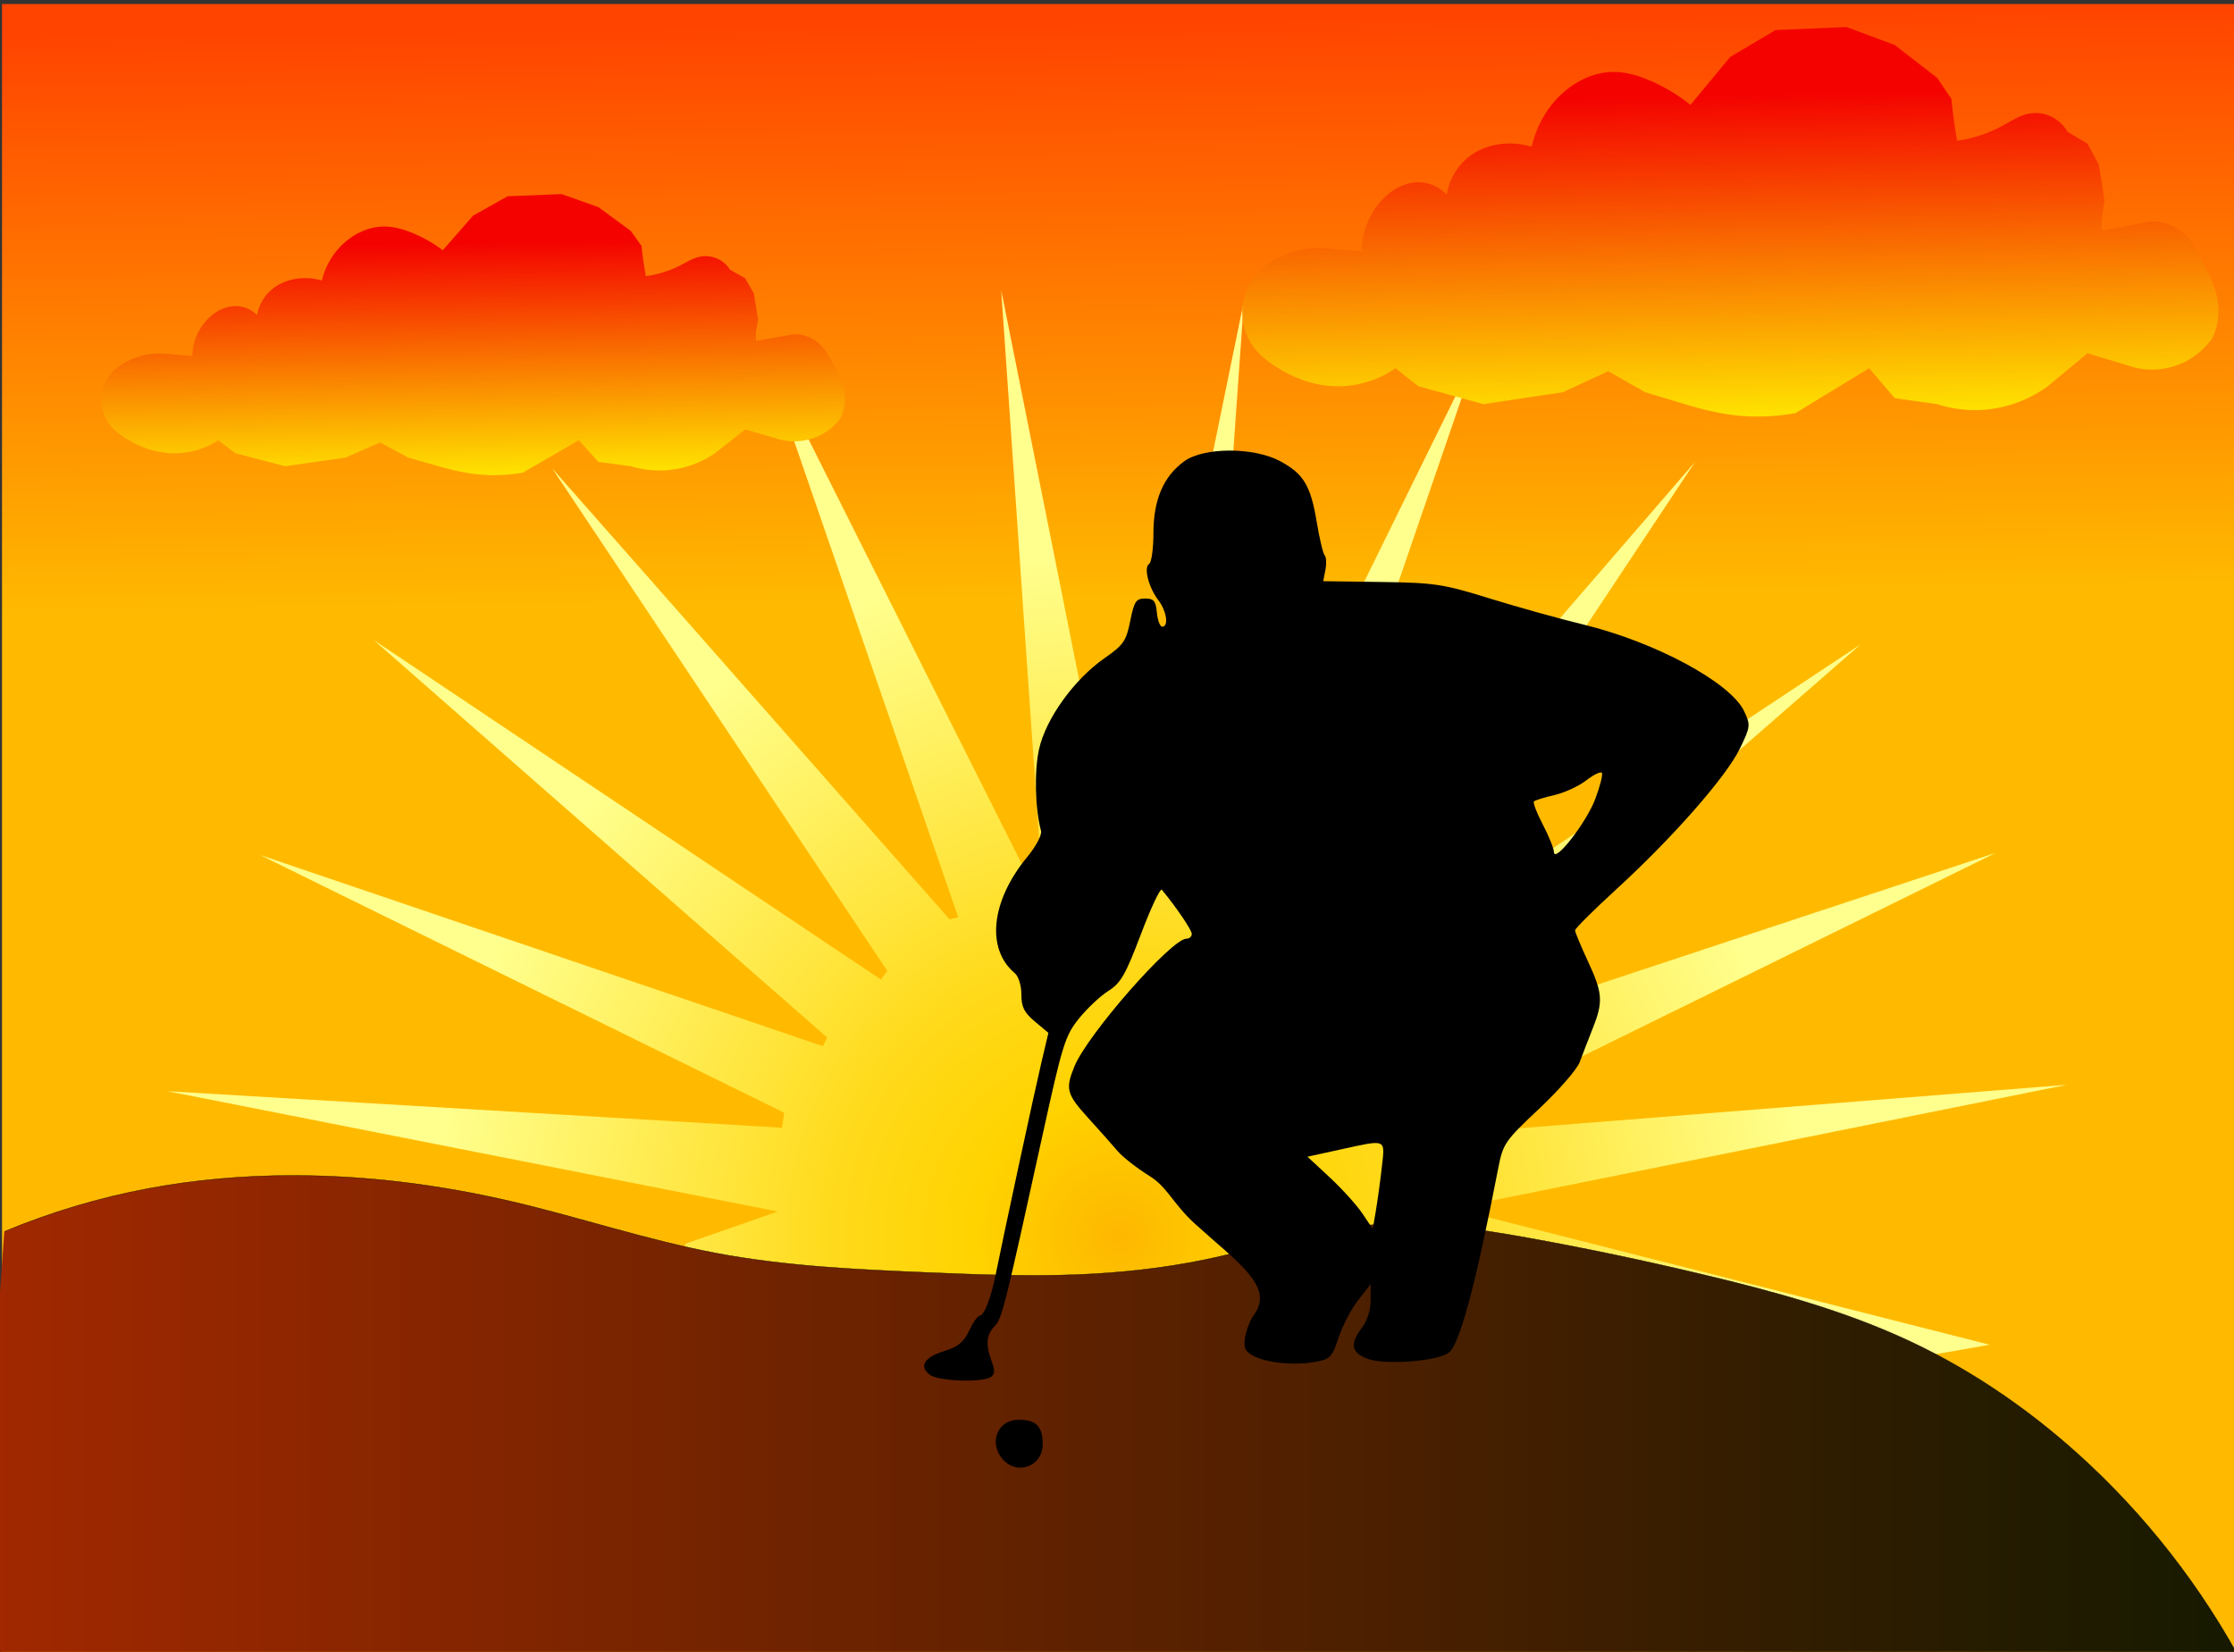 <?xml version="1.0" encoding="UTF-8" standalone="no"?>
<!-- Created with Inkscape (http://www.inkscape.org/) -->

<svg
   xmlns:osb="http://www.openswatchbook.org/uri/2009/osb"
   xmlns:dc="http://purl.org/dc/elements/1.1/"
   xmlns:cc="http://creativecommons.org/ns#"
   xmlns:rdf="http://www.w3.org/1999/02/22-rdf-syntax-ns#"
   xmlns:svg="http://www.w3.org/2000/svg"
   xmlns="http://www.w3.org/2000/svg"
   xmlns:xlink="http://www.w3.org/1999/xlink"
   xmlns:sodipodi="http://sodipodi.sourceforge.net/DTD/sodipodi-0.dtd"
   xmlns:inkscape="http://www.inkscape.org/namespaces/inkscape"
   id="svg3060"
   version="1.1"
   inkscape:version="0.48.5 r10040"
   width="7130"
   height="5273"
   sodipodi:docname="sunset.svg">
  <rect width="100%" height="100%" fill="#333333" stroke="none"/>
  <defs
     id="defs3064">
    <inkscape:path-effect
       effect="spiro"
       id="path-effect7013"
       is_visible="true" />
    <inkscape:path-effect
       effect="spiro"
       id="path-effect7000"
       is_visible="true" />
    <linearGradient
       inkscape:collect="always"
       id="linearGradient6880">
      <stop
         style="stop-color:#a12800;stop-opacity:1"
         offset="0"
         id="stop6882" />
      <stop
         style="stop-color:#151a00;stop-opacity:1"
         offset="1"
         id="stop6884" />
    </linearGradient>
    <linearGradient
       inkscape:collect="always"
       id="linearGradient6870">
      <stop
         style="stop-color:#000000;stop-opacity:1;"
         offset="0"
         id="stop6872" />
      <stop
         style="stop-color:#000000;stop-opacity:0;"
         offset="1"
         id="stop6874" />
    </linearGradient>
    <linearGradient
       id="linearGradient6854">
      <stop
         id="stop6860"
         offset="0"
         style="stop-color:#160404;stop-opacity:1;" />
      <stop
         style="stop-color:#000000;stop-opacity:1"
         offset="1"
         id="stop6858" />
    </linearGradient>
    <linearGradient
       osb:paint="gradient"
       id="linearGradient6651">
      <stop
         id="stop6653"
         offset="0"
         style="stop-color:#ffc800;stop-opacity:1" />
      <stop
         id="stop6655"
         offset="1"
         style="stop-color:#ffff98;stop-opacity:1" />
    </linearGradient>
    <linearGradient
       id="linearGradient6641">
      <stop
         style="stop-color:#ff4400;stop-opacity:1;"
         offset="0"
         id="stop6643" />
      <stop
         style="stop-color:#ffba00;stop-opacity:1"
         offset="1"
         id="stop6645" />
    </linearGradient>
    <linearGradient
       inkscape:collect="always"
       id="linearGradient6617">
      <stop
         style="stop-color:#ff4400;stop-opacity:1"
         offset="0"
         id="stop6619" />
      <stop
         style="stop-color:#ffba00;stop-opacity:1"
         offset="1"
         id="stop6621" />
    </linearGradient>
    <linearGradient
       id="linearGradient5471">
      <stop
         style="stop-color:#f40200;stop-opacity:1"
         offset="0"
         id="stop5473" />
      <stop
         style="stop-color:#ffe900;stop-opacity:1"
         offset="1"
         id="stop5475" />
    </linearGradient>
    <linearGradient
       id="linearGradient5455">
      <stop
         style="stop-color:#000000;stop-opacity:1;"
         offset="0"
         id="stop5457" />
      <stop
         style="stop-color:#000000;stop-opacity:0;"
         offset="1"
         id="stop5459" />
    </linearGradient>
    <linearGradient
       id="linearGradient5438"
       osb:paint="gradient">
      <stop
         style="stop-color:#feb700;stop-opacity:1"
         offset="0"
         id="stop5440" />
      <stop
         id="stop6898"
         offset="0.213"
         style="stop-color:#ffd300;stop-opacity:1" />
      <stop
         id="stop6896"
         offset="0.417"
         style="stop-color:#ffda1b;stop-opacity:1" />
      <stop
         style="stop-color:#ffff8d;stop-opacity:1"
         offset="1"
         id="stop5442" />
    </linearGradient>
    <linearGradient
       id="linearGradient3941">
      <stop
         style="stop-color:#c8b7b7;stop-opacity:1;"
         offset="0"
         id="stop3943" />
      <stop
         style="stop-color:#c8b7b7;stop-opacity:0;"
         offset="1"
         id="stop3945" />
    </linearGradient>
    <inkscape:path-effect
       effect="spiro"
       id="path-effect3936"
       is_visible="true" />
    <inkscape:path-effect
       effect="spiro"
       id="path-effect3881"
       is_visible="true" />
    <inkscape:path-effect
       effect="spiro"
       id="path-effect3078"
       is_visible="true" />
    <inkscape:path-effect
       effect="spiro"
       id="path-effect3073"
       is_visible="true" />
    <linearGradient
       inkscape:collect="always"
       xlink:href="#linearGradient6854"
       id="linearGradient3857"
       x1="1109.699"
       y1="3511.734"
       x2="1130.061"
       y2="5232.277"
       gradientUnits="userSpaceOnUse" />
    <inkscape:path-effect
       effect="spiro"
       id="path-effect3881-3"
       is_visible="true" />
    <inkscape:path-effect
       effect="spiro"
       id="path-effect3881-1"
       is_visible="true" />
    <inkscape:path-effect
       effect="spiro"
       id="path-effect3881-8"
       is_visible="true" />
    <linearGradient
       inkscape:collect="always"
       xlink:href="#linearGradient5471"
       id="linearGradient5487"
       x1="1674.096"
       y1="491.147"
       x2="1689.39"
       y2="1252.269"
       gradientUnits="userSpaceOnUse" />
    <linearGradient
       inkscape:collect="always"
       xlink:href="#linearGradient6617"
       id="linearGradient6623"
       x1="3291.339"
       y1="75.427"
       x2="3315.234"
       y2="1926.155"
       gradientUnits="userSpaceOnUse" />
    <linearGradient
       inkscape:collect="always"
       xlink:href="#linearGradient6641"
       id="linearGradient6647"
       x1="3291.339"
       y1="75.427"
       x2="3315.234"
       y2="1926.155"
       gradientUnits="userSpaceOnUse" />
    <radialGradient
       inkscape:collect="always"
       xlink:href="#linearGradient6651"
       id="radialGradient6649"
       gradientUnits="userSpaceOnUse"
       gradientTransform="matrix(0.971,0.005,-0.005,0.994,128.361,-861.407)"
       cx="3720.432"
       cy="4908.043"
       fx="3720.432"
       fy="4908.043"
       r="3031.275" />
    <linearGradient
       inkscape:collect="always"
       xlink:href="#linearGradient5471-2"
       id="linearGradient5487-1"
       x1="1674.096"
       y1="491.147"
       x2="1689.39"
       y2="1252.269"
       gradientUnits="userSpaceOnUse" />
    <linearGradient
       id="linearGradient5471-2">
      <stop
         style="stop-color:#f40200;stop-opacity:1"
         offset="0"
         id="stop5473-1" />
      <stop
         style="stop-color:#ffe900;stop-opacity:1"
         offset="1"
         id="stop5475-4" />
    </linearGradient>
    <linearGradient
       inkscape:collect="always"
       xlink:href="#linearGradient5471-2"
       id="linearGradient6671"
       x1="1674.096"
       y1="491.147"
       x2="1689.39"
       y2="1252.269"
       gradientUnits="userSpaceOnUse" />
    <linearGradient
       id="linearGradient6673">
      <stop
         style="stop-color:#f40200;stop-opacity:1"
         offset="0"
         id="stop6675" />
      <stop
         style="stop-color:#ffe900;stop-opacity:1"
         offset="1"
         id="stop6677" />
    </linearGradient>
    <inkscape:path-effect
       effect="spiro"
       id="path-effect3881-8-9"
       is_visible="true" />
    <linearGradient
       y2="1252.269"
       x2="1689.39"
       y1="491.147"
       x1="1674.096"
       gradientUnits="userSpaceOnUse"
       id="linearGradient6682"
       xlink:href="#linearGradient5471-2"
       inkscape:collect="always" />
    <linearGradient
       y2="1252.269"
       x2="1689.39"
       y1="491.147"
       x1="1674.096"
       gradientUnits="userSpaceOnUse"
       id="linearGradient6684"
       xlink:href="#linearGradient5471-2"
       inkscape:collect="always" />
    <linearGradient
       inkscape:collect="always"
       xlink:href="#linearGradient6870"
       id="linearGradient6876"
       x1="11.318"
       y1="4368.09"
       x2="7153.421"
       y2="4368.09"
       gradientUnits="userSpaceOnUse" />
    <linearGradient
       inkscape:collect="always"
       xlink:href="#linearGradient6880"
       id="linearGradient6886"
       x1="3238.738"
       y1="3462.204"
       x2="3233.933"
       y2="4755.156"
       gradientUnits="userSpaceOnUse"
       gradientTransform="matrix(1.001,0,0,1.026,-0.011,-136.391)" />
    <radialGradient
       inkscape:collect="always"
       xlink:href="#linearGradient5438"
       id="radialGradient6902"
       cx="3557.222"
       cy="4766.065"
       fx="3557.222"
       fy="4766.065"
       r="3030.775"
       gradientTransform="matrix(0.72,-0.008,0.008,0.718,974.005,551.768)"
       gradientUnits="userSpaceOnUse" />
    <linearGradient
       inkscape:collect="always"
       xlink:href="#linearGradient5471"
       id="linearGradient6995"
       gradientUnits="userSpaceOnUse"
       x1="1674.096"
       y1="491.147"
       x2="1689.39"
       y2="1252.269" />
    <linearGradient
       inkscape:collect="always"
       xlink:href="#linearGradient6880"
       id="linearGradient7008"
       x1="-21.145"
       y1="4600.598"
       x2="7143.555"
       y2="4600.598"
       gradientUnits="userSpaceOnUse" />
    <linearGradient
       inkscape:collect="always"
       xlink:href="#linearGradient6880"
       id="linearGradient7021"
       x1="-14.263"
       y1="4564.195"
       x2="7191.726"
       y2="4564.195"
       gradientUnits="userSpaceOnUse" />
  </defs>
  <sodipodi:namedview
     pagecolor="#ffffff"
     bordercolor="#666666"
     borderopacity="1"
     objecttolerance="10"
     gridtolerance="10"
     guidetolerance="10"
     inkscape:pageopacity="0"
     inkscape:pageshadow="2"
     inkscape:window-width="1887"
     inkscape:window-height="956"
     id="namedview3062"
     showgrid="false"
     inkscape:snap-center="false"
     inkscape:zoom="0.14531597"
     inkscape:cx="4915.825"
     inkscape:cy="2613.8278"
     inkscape:window-x="0"
     inkscape:window-y="0"
     inkscape:window-maximized="0"
     inkscape:current-layer="layer5" />
  <g
     inkscape:groupmode="layer"
     id="layer6"
     inkscape:label="Background"
     style="display:inline">
    <rect
       style="fill:url(#linearGradient6647);fill-opacity:1;fill-rule:evenodd;stroke:url(#linearGradient6623);stroke-opacity:1"
       id="rect5451"
       width="7138.092"
       height="5286.714"
       x="6.857"
       y="13.714" />
  </g>
  <g
     inkscape:groupmode="layer"
     id="layer4"
     inkscape:label="Sun"
     style="display:inline">
    <g
       id="g3938"
       style="fill:url(#radialGradient6649);fill-opacity:1">
      <path
         inkscape:connector-curvature="0"
         inkscape:original-d="m 2187.3693,3970.1782 294.8492,-102.8544 -1947.37585,-383.9896 1961.08975,116.5683 6.8569,-47.9987 -1673.09749,-822.8349 1796.52279,610.2692 13.7139,-27.4278 -1446.818,-1268.5371 1618.2419,1083.3992 20.5709,-27.4278 -1069.6853,-1604.528 1268.537,1439.961 27.4279,-6.8569 -630.8401,-1830.8076 870.8336,1734.8102 27.4278,-20.5709 -130.2822,-1885.66319 370.2757,1851.37839 34.2848,-6.8569 370.2757,-1810.23671 -130.2822,1844.52141 41.1417,13.714 836.5488,-1700.5254 -617.1262,1796.5228 47.9987,20.5708 1261.6801,-1460.5318 -1055.9713,1590.814 20.5708,27.4278 1563.3862,-1035.4005 -1398.8192,1220.5384 27.4278,41.1417 1803.3797,-596.5552 -1700.5253,836.5487 27.4278,54.8557 1899.3771,-150.8531 -1871.9493,377.1327 6.857,41.1417 1618.2419,411.4174 c 0,0 -2598.7868,178.2809 -2626.2146,178.2809 -27.4278,0 -1563.3862,-178.2809 -1563.3862,-178.2809 z"
         inkscape:path-effect="#path-effect3936"
         id="path3934"
         d="m 2187.369,3970.178 294.849,-102.854 -1947.376,-383.99 1961.09,116.568 6.857,-47.999 -1673.097,-822.835 1796.523,610.269 13.714,-27.428 -1446.818,-1268.537 1618.242,1083.399 20.571,-27.428 -1069.685,-1604.528 1268.537,1439.961 27.428,-6.857 -630.84,-1830.808 870.834,1734.81 27.428,-20.571 -130.282,-1885.663 370.276,1851.378 34.285,-6.857 370.276,-1810.237 -130.282,1844.521 41.142,13.714 836.549,-1700.525 -617.126,1796.523 47.999,20.571 1261.68,-1460.532 -1055.971,1590.814 20.571,27.428 1563.386,-1035.4 -1398.819,1220.538 27.428,41.142 1803.38,-596.555 -1700.525,836.549 27.428,54.856 1899.377,-150.853 -1871.949,377.133 6.857,41.142 1618.242,411.417 c -864.892,158.569 -1747.827,218.507 -2626.215,178.281 -524.358,-24.013 -1047.084,-83.622 -1563.386,-178.281 l 27.428,-322.277"
         style="fill:url(#radialGradient6902);fill-opacity:1;stroke:none" />
    </g>
  </g>
  <g
     inkscape:groupmode="layer"
     id="layer3"
     inkscape:label="cloud"
     style="display:inline">
    <g
       transform="translate(-61.934,282.144)"
       id="g3883"
       style="fill:url(#linearGradient5487);fill-opacity:1;stroke:#2b0000;stroke-opacity:1">
      <path
         inkscape:connector-curvature="0"
         inkscape:original-d="m 758.25167,1123.2954 c 0,0 -99.27414,42.813 -151.65033,41.3592 -50.8429,-1.4112 -100.49662,-23.1925 -144.75714,-48.2524 -18.43436,-10.4374 -38.96569,-22.3192 -48.25238,-41.3592 -22.18309,-45.4808 -29.75095,-106.50481 -6.8932,-151.65031 18.71132,-36.95603 64.24224,-55.41564 103.39796,-68.93197 28.319,-9.77556 89.61156,-6.8932 89.61156,-6.8932 l 75.82517,6.8932 c 0,0 18.23138,-87.46507 48.25238,-117.18435 26.38074,-26.11561 66.30902,-42.90188 103.39795,-41.35918 20.53379,0.85409 55.14558,27.57278 55.14558,27.57278 0,0 23.93981,-62.03367 48.25238,-82.71836 24.37549,-20.73822 57.89372,-30.19816 89.6116,-34.46599 22.8857,-3.0794 68.9319,6.8932 68.9319,6.8932 0,0 38.6458,-92.97922 75.8252,-124.07754 34.039,-28.47155 79.8161,-45.05798 124.0775,-48.25238 30.5761,-2.20671 61.0636,9.50915 89.6116,20.67959 34.5026,13.5004 96.5048,55.14557 96.5048,55.14557 l 96.5047,-110.29115 110.2912,-62.03877 172.3299,-6.8932 117.1843,41.35918 103.398,75.82517 34.466,48.25238 6.8932,55.14558 6.8932,41.35918 c 0,0 74.2507,-20.87745 110.2911,-34.46599 21.175,-7.98373 39.4092,-27.42604 62.0388,-27.57279 34.937,-0.22656 96.3236,41.32295 96.3236,41.32295 l 48.4335,27.60902 27.5728,48.25238 13.7864,82.71837 -6.8932,41.35918 0,27.57279 117.1844,-20.67959 c 0,0 59.4218,10.19453 82.7183,27.57279 22.4814,16.77026 48.2524,68.93197 48.2524,68.93197 0,0 31.2387,57.77099 34.466,89.61156 2.8188,27.81062 -13.7864,82.71833 -13.7864,82.71833 0,0 -32.6938,38.6341 -55.1456,48.2524 -46.6574,19.9879 -151.6503,13.7864 -151.6503,13.7864 l -96.5048,-27.5728 -96.5047,75.8252 c 0,0 -116.8842,50.5915 -179.2231,55.1456 -30.1416,2.202 -89.6116,-13.7864 -89.6116,-13.7864 l -103.398,-13.7864 -62.0387,-68.932 -179.2232,103.398 c 0,0 -82.7457,9.6401 -124.0775,6.8932 -49.0118,-3.2573 -144.7571,-27.5728 -144.7571,-27.5728 l -96.5048,-27.5728 -89.6116,-48.2524 -110.2911,48.2524 -193.00952,27.5728 -158.54353,-41.3592 z"
         inkscape:path-effect="#path-effect3881-8"
         id="path3879"
         d="m 758.252,1123.295 c -44.557,29.186 -98.445,43.883 -151.65,41.359 -51.383,-2.437 -101.376,-20.608 -144.757,-48.252 -17.95,-11.438 -35.047,-24.667 -48.252,-41.359 -16.77,-21.198 -26.72,-47.72 -27.969,-74.721 -1.248,-27.001 6.221,-54.347 21.076,-76.929 23.252,-35.348 62.744,-57.208 103.398,-68.932 28.995,-8.362 59.559,-9.625 89.612,-6.893 l 75.825,6.893 c 0.648,-43.248 18.26,-86.019 48.252,-117.184 13.359,-13.881 29.169,-25.566 46.895,-33.11 17.727,-7.544 37.413,-10.843 56.503,-8.249 20.736,2.818 40.45,12.675 55.146,27.573 5.609,-32.116 23.057,-62.028 48.252,-82.718 25.117,-20.626 57.217,-31.842 89.612,-34.466 23.142,-1.874 46.619,0.473 68.932,6.893 11.252,-47.998 38.246,-92.169 75.825,-124.078 34.544,-29.331 78.761,-48.398 124.078,-48.252 30.852,0.099 61.094,8.908 89.612,20.68 34.34,14.175 66.858,32.757 96.505,55.146 l 96.505,-110.291 110.291,-62.039 172.33,-6.893 117.184,41.359 103.398,75.825 34.466,48.252 c 1.87,18.432 4.168,36.82 6.893,55.146 2.056,13.825 4.354,27.615 6.893,41.359 38.376,-5.054 75.866,-16.769 110.291,-34.466 20.201,-10.384 39.795,-22.976 62.039,-27.573 18.213,-3.764 37.565,-1.808 54.656,5.524 17.091,7.332 31.845,20.008 41.668,35.799 l 48.434,27.609 27.573,48.252 13.786,82.718 -6.893,41.359 0,27.573 117.184,-20.68 c 29.745,-2.043 60.148,8.091 82.718,27.573 21.364,18.441 35.103,43.961 48.252,68.932 14.992,28.47 30.072,57.737 34.466,89.612 3.876,28.117 -1.001,57.378 -13.786,82.718 -14.905,19.558 -33.782,36.076 -55.146,48.252 -45.47,25.916 -102.252,31.078 -151.65,13.786 l -96.505,-27.573 -96.505,75.825 c -52.261,36.046 -115.738,55.577 -179.223,55.146 -30.329,-0.206 -60.623,-4.867 -89.612,-13.786 l -103.398,-13.786 -62.039,-68.932 -179.223,103.398 c -40.917,7.008 -82.636,9.325 -124.078,6.893 -49.152,-2.885 -97.415,-14.046 -144.757,-27.573 l -96.505,-27.573 -89.612,-48.252 -110.291,48.252 -193.01,27.573 -158.544,-41.359 -55.146,-41.359"
         style="fill:url(#linearGradient6995);fill-opacity:1;stroke:#2b0000;stroke-width:0;stroke-linecap:butt;stroke-linejoin:miter;stroke-miterlimit:4;stroke-opacity:1;stroke-dasharray:none"
         sodipodi:nodetypes="cassasccaacaacaaacccccccccaacccccccacacacccaccccaccccccc" />
    </g>
    <g
       transform="matrix(1.313,0,0,1.386,3458.531,-381.436)"
       id="g3883-8"
       style="fill:url(#linearGradient6684);fill-opacity:1;stroke:#2b0000;stroke-opacity:1;display:inline">
      <path
         inkscape:connector-curvature="0"
         inkscape:original-d="m 758.25167,1123.2954 c 0,0 -99.27414,42.813 -151.65033,41.3592 -50.8429,-1.4112 -100.49662,-23.1925 -144.75714,-48.2524 -18.43436,-10.4374 -38.96569,-22.3192 -48.25238,-41.3592 -22.18309,-45.4808 -29.75095,-106.50481 -6.8932,-151.65031 18.71132,-36.95603 64.24224,-55.41564 103.39796,-68.93197 28.319,-9.77556 89.61156,-6.8932 89.61156,-6.8932 l 75.82517,6.8932 c 0,0 18.23138,-87.46507 48.25238,-117.18435 26.38074,-26.11561 66.30902,-42.90188 103.39795,-41.35918 20.53379,0.85409 55.14558,27.57278 55.14558,27.57278 0,0 23.93981,-62.03367 48.25238,-82.71836 24.37549,-20.73822 57.89372,-30.19816 89.6116,-34.46599 22.8857,-3.0794 68.9319,6.8932 68.9319,6.8932 0,0 38.6458,-92.97922 75.8252,-124.07754 34.039,-28.47155 79.8161,-45.05798 124.0775,-48.25238 30.5761,-2.20671 61.0636,9.50915 89.6116,20.67959 34.5026,13.5004 96.5048,55.14557 96.5048,55.14557 l 96.5047,-110.29115 110.2912,-62.03877 172.3299,-6.8932 117.1843,41.35918 103.398,75.82517 34.466,48.25238 6.8932,55.14558 6.8932,41.35918 c 0,0 74.2507,-20.87745 110.2911,-34.46599 21.175,-7.98373 39.4092,-27.42604 62.0388,-27.57279 34.937,-0.22656 96.3236,41.32295 96.3236,41.32295 l 48.4335,27.60902 27.5728,48.25238 13.7864,82.71837 -6.8932,41.35918 0,27.57279 117.1844,-20.67959 c 0,0 59.4218,10.19453 82.7183,27.57279 22.4814,16.77026 48.2524,68.93197 48.2524,68.93197 0,0 31.2387,57.77099 34.466,89.61156 2.8188,27.81062 -13.7864,82.71833 -13.7864,82.71833 0,0 -32.6938,38.6341 -55.1456,48.2524 -46.6574,19.9879 -151.6503,13.7864 -151.6503,13.7864 l -96.5048,-27.5728 -96.5047,75.8252 c 0,0 -116.8842,50.5915 -179.2231,55.1456 -30.1416,2.202 -89.6116,-13.7864 -89.6116,-13.7864 l -103.398,-13.7864 -62.0387,-68.932 -179.2232,103.398 c 0,0 -82.7457,9.6401 -124.0775,6.8932 -49.0118,-3.2573 -144.7571,-27.5728 -144.7571,-27.5728 l -96.5048,-27.5728 -89.6116,-48.2524 -110.2911,48.2524 -193.00952,27.5728 -158.54353,-41.3592 z"
         inkscape:path-effect="#path-effect3881-8-9"
         id="path3879-2"
         d="m 758.252,1123.295 c -44.557,29.186 -98.445,43.883 -151.65,41.359 -51.383,-2.437 -101.376,-20.608 -144.757,-48.252 -17.95,-11.438 -35.047,-24.667 -48.252,-41.359 -16.77,-21.198 -26.72,-47.72 -27.969,-74.721 -1.248,-27.001 6.221,-54.347 21.076,-76.929 23.252,-35.348 62.744,-57.208 103.398,-68.932 28.995,-8.362 59.559,-9.625 89.612,-6.893 l 75.825,6.893 c 0.648,-43.248 18.26,-86.019 48.252,-117.184 13.359,-13.881 29.169,-25.566 46.895,-33.11 17.727,-7.544 37.413,-10.843 56.503,-8.249 20.736,2.818 40.45,12.675 55.146,27.573 5.609,-32.116 23.057,-62.028 48.252,-82.718 25.117,-20.626 57.217,-31.842 89.612,-34.466 23.142,-1.874 46.619,0.473 68.932,6.893 11.252,-47.998 38.246,-92.169 75.825,-124.078 34.544,-29.331 78.761,-48.398 124.078,-48.252 30.852,0.099 61.094,8.908 89.612,20.68 34.34,14.175 66.858,32.757 96.505,55.146 l 96.505,-110.291 110.291,-62.039 172.33,-6.893 117.184,41.359 103.398,75.825 34.466,48.252 c 1.87,18.432 4.168,36.82 6.893,55.146 2.056,13.825 4.354,27.615 6.893,41.359 38.376,-5.054 75.866,-16.769 110.291,-34.466 20.201,-10.384 39.795,-22.976 62.039,-27.573 18.213,-3.764 37.565,-1.808 54.656,5.524 17.091,7.332 31.845,20.008 41.668,35.799 l 48.434,27.609 27.573,48.252 13.786,82.718 -6.893,41.359 0,27.573 117.184,-20.68 c 29.745,-2.043 60.148,8.091 82.718,27.573 21.364,18.441 35.103,43.961 48.252,68.932 14.992,28.47 30.072,57.737 34.466,89.612 3.876,28.117 -1.001,57.378 -13.786,82.718 -14.905,19.558 -33.782,36.076 -55.146,48.252 -45.47,25.916 -102.252,31.078 -151.65,13.786 l -96.505,-27.573 -96.505,75.825 c -52.261,36.046 -115.738,55.577 -179.223,55.146 -30.329,-0.206 -60.623,-4.867 -89.612,-13.786 l -103.398,-13.786 -62.039,-68.932 -179.223,103.398 c -40.917,7.008 -82.636,9.325 -124.078,6.893 -49.152,-2.885 -97.415,-14.046 -144.757,-27.573 l -96.505,-27.573 -89.612,-48.252 -110.291,48.252 -193.01,27.573 -158.544,-41.359 -55.146,-41.359"
         style="fill:url(#linearGradient6682);fill-opacity:1;stroke:#2b0000;stroke-width:0;stroke-linecap:butt;stroke-linejoin:miter;stroke-miterlimit:4;stroke-opacity:1;stroke-dasharray:none"
         sodipodi:nodetypes="cassasccaacaacaaacccccccccaacccccccacacacccaccccaccccccc" />
    </g>
  </g>
  <g
     inkscape:groupmode="layer"
     id="layer8"
     inkscape:label="ground2"
     style="display:inline">
    <path
       style="fill:url(#linearGradient7021);stroke:#000000;stroke-width:1px;stroke-linecap:butt;stroke-linejoin:miter;stroke-opacity:1;fill-opacity:1.0"
       d="m 13.763,3931.097 c 148.283,-61.907 303.11,-108.124 461.064,-137.631 149.64,-27.954 301.954,-40.911 454.183,-41.289 236.111,-0.586 471.948,29.078 701.919,82.579 218.967,50.941 432.844,123.406 653.748,165.157 222.022,41.962 448.64,52.432 674.392,61.934 158.197,6.658 316.604,12.892 474.827,6.882 138.626,-5.266 277.065,-19.966 412.893,-48.171 174.604,-36.256 345.324,-94.844 522.998,-110.105 170.19,-14.618 341.117,11.046 509.235,41.289 186.875,33.617 372.699,72.988 557.406,116.987 225.515,53.719 450.766,114.837 660.629,213.328 209.947,98.53 401.998,233.607 571.169,392.249 213.954,200.637 391.942,439.515 522.998,701.919 L -6.882,5355.579 -13.763,4316.464"
       id="path7011"
       inkscape:path-effect="#path-effect7013"
       inkscape:original-d="m 13.763112,3931.0966 c 0,0 303.572598,-107.2814 461.064258,-137.6312 149.27212,-28.7658 302.17744,-43.2996 454.18269,-41.2893 235.56594,3.1154 470.23524,39.8731 701.91874,82.5787 221.0387,40.7435 432.2071,127.2385 653.7478,165.1573 222.5077,38.0843 448.9664,49.9671 674.3924,61.934 158.0699,8.3913 316.7395,14.9233 474.8275,6.8816 138.3857,-7.0395 276.1389,-25.8463 412.8933,-48.1709 175.8268,-28.7031 345.2008,-98.8359 522.9983,-110.1048 169.961,-10.7723 340.6929,16.8691 509.2351,41.2892 187.8881,27.2232 373.9179,68.2513 557.4061,116.9865 223.6519,59.4029 452.9761,111.2057 660.6293,213.3282 207.255,101.9268 404.7342,232.1141 571.1692,392.2487 210.2605,202.3011 522.9983,701.9187 522.9983,701.9187 L -6.881556,5355.5787 -13.763112,4316.4637"
       inkscape:connector-curvature="0"
       sodipodi:nodetypes="caaasaaaaaaaaccc" />
  </g>
  <g
     inkscape:groupmode="layer"
     id="layer5"
     inkscape:label="putter"
     style="display:inline">
    <g
       id="g3984"
       transform="matrix(13.592,0,0,13.833,2965.663,878.356)">
      <path
         sodipodi:nodetypes="sssssssssscscssssssssssssssssscsssssssssssssssscssssssssssssssssssssssscsscsssssssscs"
         style="fill:#000000"
         d="m 17.305,273.292 c -3.441,-3.802 -1.287,-9.171 3.68,-9.171 4.129,0 5.665,1.535 5.665,5.665 0,5.053 -5.931,7.279 -9.345,3.506 z M 0.179,253.765 c -2.673,-1.954 -1.357,-4.08 3.408,-5.508 3.163,-0.948 4.535,-2.059 5.789,-4.689 0.904,-1.896 2.022,-3.448 2.484,-3.448 1.028,0 2.663,-4.144 3.747,-9.5 1.673,-8.266 9.132,-42.266 10.724,-48.888 l 1.656,-6.888 -3.178,-2.612 c -2.512,-2.064 -3.176,-3.373 -3.169,-6.24 0.005,-2.082 -0.658,-4.181 -1.557,-4.927 -6.789,-5.634 -5.577,-16.673 2.945,-26.822 2.042,-2.432 3.477,-5.098 3.23,-6 -1.404,-5.118 -1.62,-13.714 -0.474,-18.835 1.575,-7.04 8.229,-16.129 15.398,-21.035 4.439,-3.038 5.079,-3.949 6.021,-8.576 0.924,-4.538 1.356,-5.177 3.5,-5.177 2.029,0 2.5,0.554 2.76,3.25 0.172,1.788 0.735,3.25 1.25,3.25 1.577,0 1.042,-3.594 -0.911,-6.115 -2.309,-2.98 -3.487,-7.56 -2.156,-8.383 0.552,-0.341 1.004,-3.537 1.004,-7.101 0,-7.694 2.354,-13.091 7.227,-16.567 4.598,-3.28 16.314,-3.3 22.508,-0.039 5.524,2.909 7.191,5.635 8.616,14.094 0.646,3.834 1.484,7.28 1.863,7.658 0.379,0.379 0.456,1.873 0.172,3.32 l -0.517,2.632 13.614,0.183 c 12.475,0.168 14.592,0.482 25.315,3.755 6.436,1.964 16.427,4.7 22.202,6.078 16.895,4.033 34.564,13.404 37.71,20.002 1.528,3.204 1.485,3.56 -1.038,8.662 -3.2,6.47 -15.76,20.523 -28.922,32.361 -5.362,4.823 -9.75,9.109 -9.75,9.525 0,0.415 1.35,3.608 2.999,7.095 3.513,7.425 3.65,9.364 1.106,15.654 -1.042,2.577 -2.401,6.035 -3.02,7.685 -0.619,1.65 -4.91,6.49 -9.535,10.755 -7.944,7.325 -8.473,8.073 -9.544,13.5 -5.46,27.652 -9.214,41.289 -11.807,42.898 -3.01,1.866 -14.541,2.72 -18.609,1.377 -4.147,-1.368 -4.604,-3.47 -1.589,-7.302 1.188,-1.51 2,-4.057 2,-6.272 l 0,-3.73 -2.94,3.7 c -1.617,2.035 -3.674,5.907 -4.57,8.605 -1.448,4.36 -2.016,4.978 -5.106,5.557 -6.406,1.202 -14.52,-0.038 -16.536,-2.527 -1.381,-1.706 0.681,-6.896 1.686,-8.19 5.046,-6.499 -3.654,-12.054 -13.735,-21.035 -5.164,-4.601 -6.516,-8.501 -10.603,-11 -3.001,-1.834 -6.41,-4.441 -7.576,-5.793 -1.166,-1.352 -4.258,-4.77 -6.87,-7.597 -5.164,-5.587 -5.484,-6.753 -3.292,-11.999 3.092,-7.401 22.775,-29.447 26.291,-29.447 0.688,0 1.251,-0.498 1.251,-1.106 0,-0.897 -3.557,-6.057 -7.022,-10.188 -0.366,-0.437 -2.573,4.162 -4.905,10.219 -3.604,9.365 -4.75,11.33 -7.656,13.125 -1.879,1.162 -4.989,4.031 -6.911,6.376 -3.221,3.93 -3.884,6.014 -8.492,26.669 -8.948,40.112 -9.588,42.621 -11.312,44.345 -1.955,1.955 -2.143,4.272 -0.664,8.162 0.783,2.059 0.721,2.934 -0.25,3.55 -2.097,1.331 -12.24,0.97 -14.26,-0.507 z M 106.274,205.87 c 0.76,-6.682 1.268,-6.469 -9.765,-4.098 l -7.687,1.652 5.253,4.801 c 2.889,2.641 6.338,6.392 7.664,8.335 l 2.411,3.534 0.735,-4.237 c 0.404,-2.33 1.029,-6.825 1.389,-9.987 z m 50.108,-84.961 c 1.116,-2.909 1.83,-5.628 1.587,-6.043 -0.243,-0.415 -1.886,0.347 -3.651,1.693 -1.765,1.346 -5.147,2.883 -7.516,3.415 -2.369,0.532 -4.531,1.191 -4.804,1.464 -0.273,0.273 0.662,2.672 2.078,5.331 1.416,2.659 2.592,5.513 2.615,6.343 0.074,2.731 7.594,-6.738 9.691,-12.203 z"
         id="path3051"
         inkscape:connector-curvature="0" />
    </g>
  </g>
</svg>
